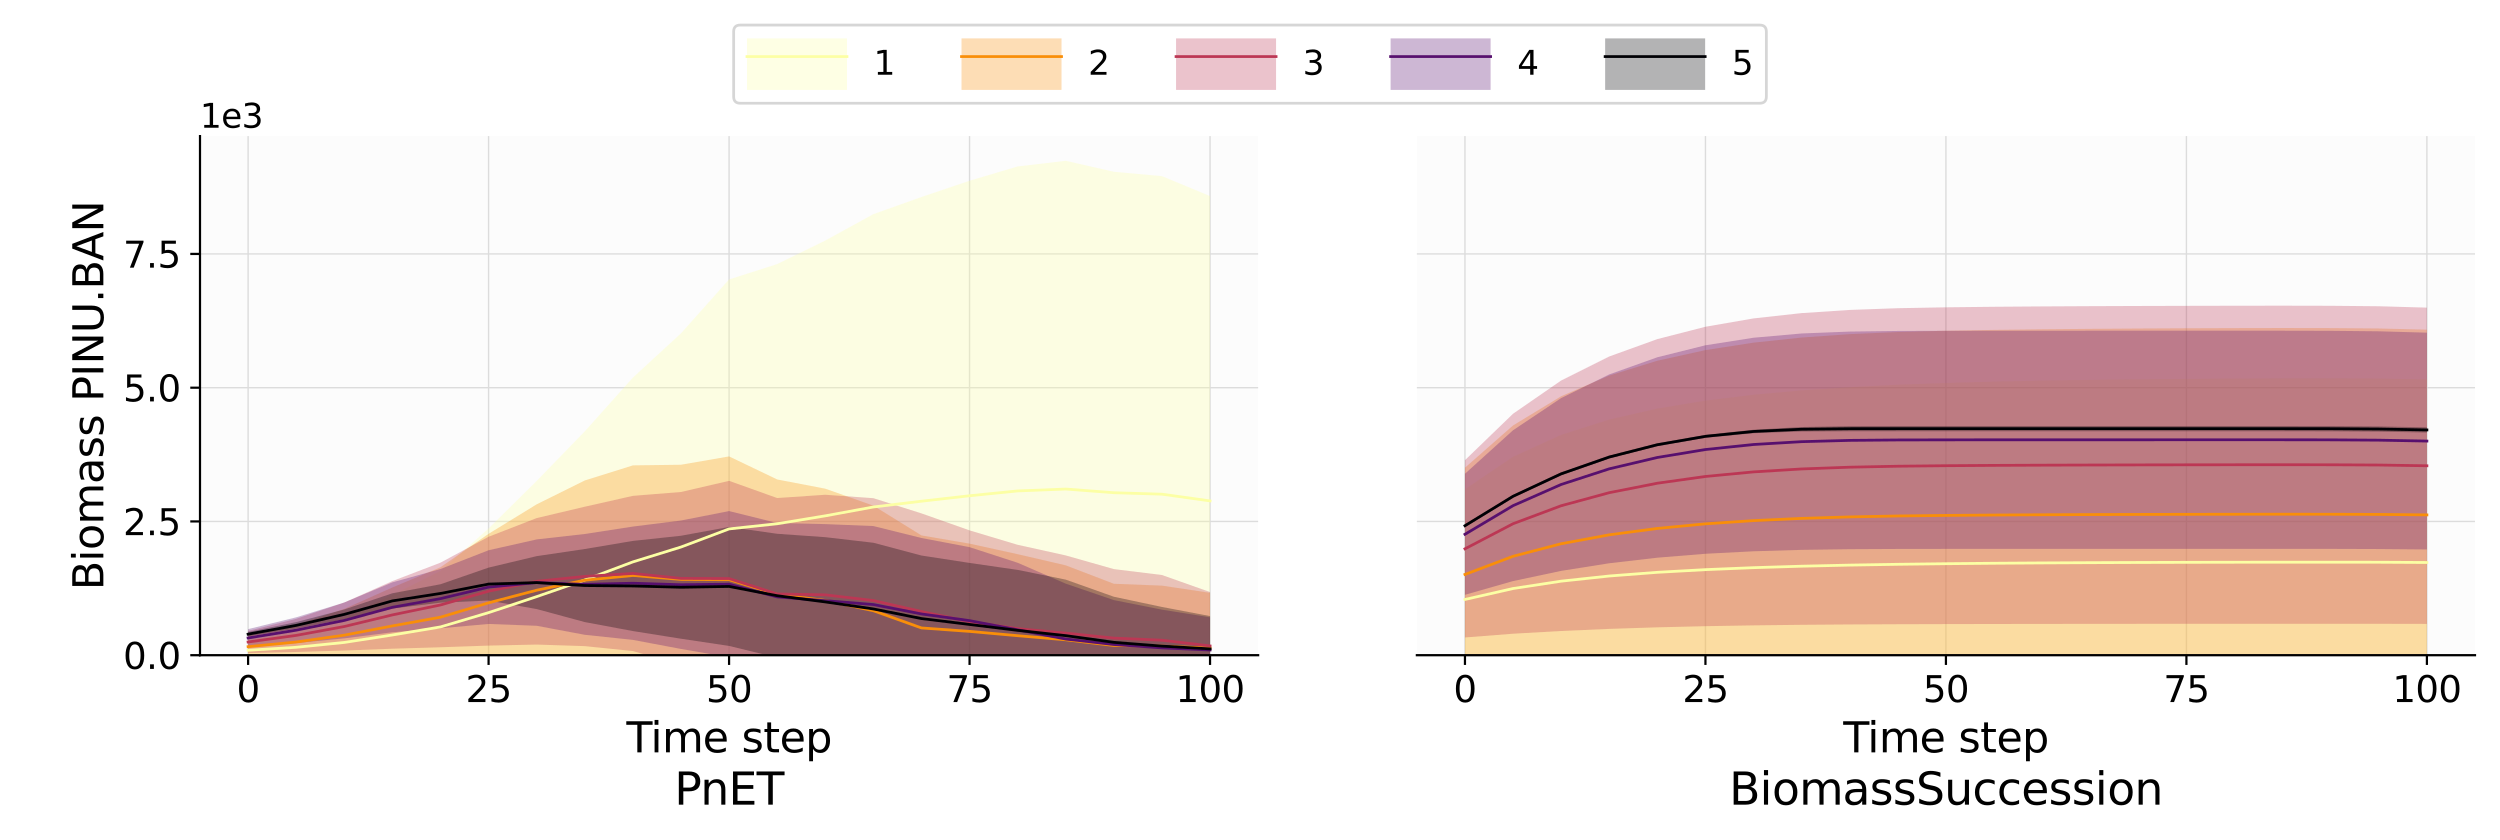 <?xml version="1.0" encoding="utf-8" standalone="no"?>
<!DOCTYPE svg PUBLIC "-//W3C//DTD SVG 1.1//EN"
  "http://www.w3.org/Graphics/SVG/1.1/DTD/svg11.dtd">
<svg xmlns:xlink="http://www.w3.org/1999/xlink" width="900pt" height="302.4pt" viewBox="0 0 900 302.4" xmlns="http://www.w3.org/2000/svg" version="1.1">
 <defs>
  <style type="text/css">*{stroke-linejoin: round; stroke-linecap: butt}</style>
 </defs>
 <g id="figure_1">
  <g id="patch_1">
   <path d="M 0 302.4 
L 900 302.4 
L 900 0 
L 0 0 
z
" style="fill: #ffffff"/>
  </g>
  <g id="axes_1">
   <g id="patch_2">
    <path d="M 72 235.872 
L 452.93 235.872 
L 452.93 48.989 
L 72 48.989 
z
" style="fill: #fcfcfc"/>
   </g>
   <g id="matplotlib.axis_1">
    <g id="xtick_1">
     <g id="line2d_1">
      <path d="M 89.315 235.872 
L 89.315 48.989 
" clip-path="url(#pca83378661)" style="fill: none; stroke: #dcdcdc; stroke-width: 0.5; stroke-linecap: square"/>
     </g>
     <g id="line2d_2">
      <defs>
       <path id="m5487a68e21" d="M 0 0 
L 0 3.5 
" style="stroke: #000000; stroke-width: 0.8"/>
      </defs>
      <g>
       <use xlink:href="#m5487a68e21" x="89.315" y="235.872" style="stroke: #000000; stroke-width: 0.8"/>
      </g>
     </g>
     <g id="text_1">
      <!-- 0 -->
      <g transform="translate(85.179 252.75) scale(0.13 -0.13)">
       <defs>
        <path id="DejaVuSans-30" d="M 2034 4250 
Q 1547 4250 1301 3770 
Q 1056 3291 1056 2328 
Q 1056 1369 1301 889 
Q 1547 409 2034 409 
Q 2525 409 2770 889 
Q 3016 1369 3016 2328 
Q 3016 3291 2770 3770 
Q 2525 4250 2034 4250 
z
M 2034 4750 
Q 2819 4750 3233 4129 
Q 3647 3509 3647 2328 
Q 3647 1150 3233 529 
Q 2819 -91 2034 -91 
Q 1250 -91 836 529 
Q 422 1150 422 2328 
Q 422 3509 836 4129 
Q 1250 4750 2034 4750 
z
" transform="scale(0.016)"/>
       </defs>
       <use xlink:href="#DejaVuSans-30"/>
      </g>
     </g>
    </g>
    <g id="xtick_2">
     <g id="line2d_3">
      <path d="M 175.89 235.872 
L 175.89 48.989 
" clip-path="url(#pca83378661)" style="fill: none; stroke: #dcdcdc; stroke-width: 0.5; stroke-linecap: square"/>
     </g>
     <g id="line2d_4">
      <g>
       <use xlink:href="#m5487a68e21" x="175.89" y="235.872" style="stroke: #000000; stroke-width: 0.8"/>
      </g>
     </g>
     <g id="text_2">
      <!-- 25 -->
      <g transform="translate(167.619 252.75) scale(0.13 -0.13)">
       <defs>
        <path id="DejaVuSans-32" d="M 1228 531 
L 3431 531 
L 3431 0 
L 469 0 
L 469 531 
Q 828 903 1448 1529 
Q 2069 2156 2228 2338 
Q 2531 2678 2651 2914 
Q 2772 3150 2772 3378 
Q 2772 3750 2511 3984 
Q 2250 4219 1831 4219 
Q 1534 4219 1204 4116 
Q 875 4013 500 3803 
L 500 4441 
Q 881 4594 1212 4672 
Q 1544 4750 1819 4750 
Q 2544 4750 2975 4387 
Q 3406 4025 3406 3419 
Q 3406 3131 3298 2873 
Q 3191 2616 2906 2266 
Q 2828 2175 2409 1742 
Q 1991 1309 1228 531 
z
" transform="scale(0.016)"/>
        <path id="DejaVuSans-35" d="M 691 4666 
L 3169 4666 
L 3169 4134 
L 1269 4134 
L 1269 2991 
Q 1406 3038 1543 3061 
Q 1681 3084 1819 3084 
Q 2600 3084 3056 2656 
Q 3513 2228 3513 1497 
Q 3513 744 3044 326 
Q 2575 -91 1722 -91 
Q 1428 -91 1123 -41 
Q 819 9 494 109 
L 494 744 
Q 775 591 1075 516 
Q 1375 441 1709 441 
Q 2250 441 2565 725 
Q 2881 1009 2881 1497 
Q 2881 1984 2565 2268 
Q 2250 2553 1709 2553 
Q 1456 2553 1204 2497 
Q 953 2441 691 2322 
L 691 4666 
z
" transform="scale(0.016)"/>
       </defs>
       <use xlink:href="#DejaVuSans-32"/>
       <use xlink:href="#DejaVuSans-35" x="63.623"/>
      </g>
     </g>
    </g>
    <g id="xtick_3">
     <g id="line2d_5">
      <path d="M 262.465 235.872 
L 262.465 48.989 
" clip-path="url(#pca83378661)" style="fill: none; stroke: #dcdcdc; stroke-width: 0.5; stroke-linecap: square"/>
     </g>
     <g id="line2d_6">
      <g>
       <use xlink:href="#m5487a68e21" x="262.465" y="235.872" style="stroke: #000000; stroke-width: 0.8"/>
      </g>
     </g>
     <g id="text_3">
      <!-- 50 -->
      <g transform="translate(254.194 252.75) scale(0.13 -0.13)">
       <use xlink:href="#DejaVuSans-35"/>
       <use xlink:href="#DejaVuSans-30" x="63.623"/>
      </g>
     </g>
    </g>
    <g id="xtick_4">
     <g id="line2d_7">
      <path d="M 349.04 235.872 
L 349.04 48.989 
" clip-path="url(#pca83378661)" style="fill: none; stroke: #dcdcdc; stroke-width: 0.5; stroke-linecap: square"/>
     </g>
     <g id="line2d_8">
      <g>
       <use xlink:href="#m5487a68e21" x="349.04" y="235.872" style="stroke: #000000; stroke-width: 0.8"/>
      </g>
     </g>
     <g id="text_4">
      <!-- 75 -->
      <g transform="translate(340.769 252.75) scale(0.13 -0.13)">
       <defs>
        <path id="DejaVuSans-37" d="M 525 4666 
L 3525 4666 
L 3525 4397 
L 1831 0 
L 1172 0 
L 2766 4134 
L 525 4134 
L 525 4666 
z
" transform="scale(0.016)"/>
       </defs>
       <use xlink:href="#DejaVuSans-37"/>
       <use xlink:href="#DejaVuSans-35" x="63.623"/>
      </g>
     </g>
    </g>
    <g id="xtick_5">
     <g id="line2d_9">
      <path d="M 435.615 235.872 
L 435.615 48.989 
" clip-path="url(#pca83378661)" style="fill: none; stroke: #dcdcdc; stroke-width: 0.5; stroke-linecap: square"/>
     </g>
     <g id="line2d_10">
      <g>
       <use xlink:href="#m5487a68e21" x="435.615" y="235.872" style="stroke: #000000; stroke-width: 0.8"/>
      </g>
     </g>
     <g id="text_5">
      <!-- 100 -->
      <g transform="translate(423.208 252.75) scale(0.13 -0.13)">
       <defs>
        <path id="DejaVuSans-31" d="M 794 531 
L 1825 531 
L 1825 4091 
L 703 3866 
L 703 4441 
L 1819 4666 
L 2450 4666 
L 2450 531 
L 3481 531 
L 3481 0 
L 794 0 
L 794 531 
z
" transform="scale(0.016)"/>
       </defs>
       <use xlink:href="#DejaVuSans-31"/>
       <use xlink:href="#DejaVuSans-30" x="63.623"/>
       <use xlink:href="#DejaVuSans-30" x="127.246"/>
      </g>
     </g>
    </g>
    <g id="text_6">
     <!-- Time step -->
     <g transform="translate(225.508 270.851) scale(0.15 -0.15)">
      <defs>
       <path id="DejaVuSans-54" d="M -19 4666 
L 3928 4666 
L 3928 4134 
L 2272 4134 
L 2272 0 
L 1638 0 
L 1638 4134 
L -19 4134 
L -19 4666 
z
" transform="scale(0.016)"/>
       <path id="DejaVuSans-69" d="M 603 3500 
L 1178 3500 
L 1178 0 
L 603 0 
L 603 3500 
z
M 603 4863 
L 1178 4863 
L 1178 4134 
L 603 4134 
L 603 4863 
z
" transform="scale(0.016)"/>
       <path id="DejaVuSans-6d" d="M 3328 2828 
Q 3544 3216 3844 3400 
Q 4144 3584 4550 3584 
Q 5097 3584 5394 3201 
Q 5691 2819 5691 2113 
L 5691 0 
L 5113 0 
L 5113 2094 
Q 5113 2597 4934 2840 
Q 4756 3084 4391 3084 
Q 3944 3084 3684 2787 
Q 3425 2491 3425 1978 
L 3425 0 
L 2847 0 
L 2847 2094 
Q 2847 2600 2669 2842 
Q 2491 3084 2119 3084 
Q 1678 3084 1418 2786 
Q 1159 2488 1159 1978 
L 1159 0 
L 581 0 
L 581 3500 
L 1159 3500 
L 1159 2956 
Q 1356 3278 1631 3431 
Q 1906 3584 2284 3584 
Q 2666 3584 2933 3390 
Q 3200 3197 3328 2828 
z
" transform="scale(0.016)"/>
       <path id="DejaVuSans-65" d="M 3597 1894 
L 3597 1613 
L 953 1613 
Q 991 1019 1311 708 
Q 1631 397 2203 397 
Q 2534 397 2845 478 
Q 3156 559 3463 722 
L 3463 178 
Q 3153 47 2828 -22 
Q 2503 -91 2169 -91 
Q 1331 -91 842 396 
Q 353 884 353 1716 
Q 353 2575 817 3079 
Q 1281 3584 2069 3584 
Q 2775 3584 3186 3129 
Q 3597 2675 3597 1894 
z
M 3022 2063 
Q 3016 2534 2758 2815 
Q 2500 3097 2075 3097 
Q 1594 3097 1305 2825 
Q 1016 2553 972 2059 
L 3022 2063 
z
" transform="scale(0.016)"/>
       <path id="DejaVuSans-20" transform="scale(0.016)"/>
       <path id="DejaVuSans-73" d="M 2834 3397 
L 2834 2853 
Q 2591 2978 2328 3040 
Q 2066 3103 1784 3103 
Q 1356 3103 1142 2972 
Q 928 2841 928 2578 
Q 928 2378 1081 2264 
Q 1234 2150 1697 2047 
L 1894 2003 
Q 2506 1872 2764 1633 
Q 3022 1394 3022 966 
Q 3022 478 2636 193 
Q 2250 -91 1575 -91 
Q 1294 -91 989 -36 
Q 684 19 347 128 
L 347 722 
Q 666 556 975 473 
Q 1284 391 1588 391 
Q 1994 391 2212 530 
Q 2431 669 2431 922 
Q 2431 1156 2273 1281 
Q 2116 1406 1581 1522 
L 1381 1569 
Q 847 1681 609 1914 
Q 372 2147 372 2553 
Q 372 3047 722 3315 
Q 1072 3584 1716 3584 
Q 2034 3584 2315 3537 
Q 2597 3491 2834 3397 
z
" transform="scale(0.016)"/>
       <path id="DejaVuSans-74" d="M 1172 4494 
L 1172 3500 
L 2356 3500 
L 2356 3053 
L 1172 3053 
L 1172 1153 
Q 1172 725 1289 603 
Q 1406 481 1766 481 
L 2356 481 
L 2356 0 
L 1766 0 
Q 1100 0 847 248 
Q 594 497 594 1153 
L 594 3053 
L 172 3053 
L 172 3500 
L 594 3500 
L 594 4494 
L 1172 4494 
z
" transform="scale(0.016)"/>
       <path id="DejaVuSans-70" d="M 1159 525 
L 1159 -1331 
L 581 -1331 
L 581 3500 
L 1159 3500 
L 1159 2969 
Q 1341 3281 1617 3432 
Q 1894 3584 2278 3584 
Q 2916 3584 3314 3078 
Q 3713 2572 3713 1747 
Q 3713 922 3314 415 
Q 2916 -91 2278 -91 
Q 1894 -91 1617 61 
Q 1341 213 1159 525 
z
M 3116 1747 
Q 3116 2381 2855 2742 
Q 2594 3103 2138 3103 
Q 1681 3103 1420 2742 
Q 1159 2381 1159 1747 
Q 1159 1113 1420 752 
Q 1681 391 2138 391 
Q 2594 391 2855 752 
Q 3116 1113 3116 1747 
z
" transform="scale(0.016)"/>
      </defs>
      <use xlink:href="#DejaVuSans-54"/>
      <use xlink:href="#DejaVuSans-69" x="57.959"/>
      <use xlink:href="#DejaVuSans-6d" x="85.742"/>
      <use xlink:href="#DejaVuSans-65" x="183.154"/>
      <use xlink:href="#DejaVuSans-20" x="244.678"/>
      <use xlink:href="#DejaVuSans-73" x="276.465"/>
      <use xlink:href="#DejaVuSans-74" x="328.564"/>
      <use xlink:href="#DejaVuSans-65" x="367.773"/>
      <use xlink:href="#DejaVuSans-70" x="429.297"/>
     </g>
    </g>
   </g>
   <g id="matplotlib.axis_2">
    <g id="ytick_1">
     <g id="line2d_11">
      <path d="M 72 235.872 
L 452.93 235.872 
" clip-path="url(#pca83378661)" style="fill: none; stroke: #dcdcdc; stroke-width: 0.5; stroke-linecap: square"/>
     </g>
     <g id="line2d_12">
      <defs>
       <path id="mde0d62b544" d="M 0 0 
L -3.5 0 
" style="stroke: #000000; stroke-width: 0.8"/>
      </defs>
      <g>
       <use xlink:href="#mde0d62b544" x="72" y="235.872" style="stroke: #000000; stroke-width: 0.8"/>
      </g>
     </g>
     <g id="text_7">
      <!-- 0.0 -->
      <g transform="translate(44.326 240.811) scale(0.13 -0.13)">
       <defs>
        <path id="DejaVuSans-2e" d="M 684 794 
L 1344 794 
L 1344 0 
L 684 0 
L 684 794 
z
" transform="scale(0.016)"/>
       </defs>
       <use xlink:href="#DejaVuSans-30"/>
       <use xlink:href="#DejaVuSans-2e" x="63.623"/>
       <use xlink:href="#DejaVuSans-30" x="95.41"/>
      </g>
     </g>
    </g>
    <g id="ytick_2">
     <g id="line2d_13">
      <path d="M 72 187.72 
L 452.93 187.72 
" clip-path="url(#pca83378661)" style="fill: none; stroke: #dcdcdc; stroke-width: 0.5; stroke-linecap: square"/>
     </g>
     <g id="line2d_14">
      <g>
       <use xlink:href="#mde0d62b544" x="72" y="187.72" style="stroke: #000000; stroke-width: 0.8"/>
      </g>
     </g>
     <g id="text_8">
      <!-- 2.5 -->
      <g transform="translate(44.326 192.659) scale(0.13 -0.13)">
       <use xlink:href="#DejaVuSans-32"/>
       <use xlink:href="#DejaVuSans-2e" x="63.623"/>
       <use xlink:href="#DejaVuSans-35" x="95.41"/>
      </g>
     </g>
    </g>
    <g id="ytick_3">
     <g id="line2d_15">
      <path d="M 72 139.568 
L 452.93 139.568 
" clip-path="url(#pca83378661)" style="fill: none; stroke: #dcdcdc; stroke-width: 0.5; stroke-linecap: square"/>
     </g>
     <g id="line2d_16">
      <g>
       <use xlink:href="#mde0d62b544" x="72" y="139.568" style="stroke: #000000; stroke-width: 0.8"/>
      </g>
     </g>
     <g id="text_9">
      <!-- 5.0 -->
      <g transform="translate(44.326 144.507) scale(0.13 -0.13)">
       <use xlink:href="#DejaVuSans-35"/>
       <use xlink:href="#DejaVuSans-2e" x="63.623"/>
       <use xlink:href="#DejaVuSans-30" x="95.41"/>
      </g>
     </g>
    </g>
    <g id="ytick_4">
     <g id="line2d_17">
      <path d="M 72 91.416 
L 452.93 91.416 
" clip-path="url(#pca83378661)" style="fill: none; stroke: #dcdcdc; stroke-width: 0.5; stroke-linecap: square"/>
     </g>
     <g id="line2d_18">
      <g>
       <use xlink:href="#mde0d62b544" x="72" y="91.416" style="stroke: #000000; stroke-width: 0.8"/>
      </g>
     </g>
     <g id="text_10">
      <!-- 7.5 -->
      <g transform="translate(44.326 96.355) scale(0.13 -0.13)">
       <use xlink:href="#DejaVuSans-37"/>
       <use xlink:href="#DejaVuSans-2e" x="63.623"/>
       <use xlink:href="#DejaVuSans-35" x="95.41"/>
      </g>
     </g>
    </g>
    <g id="text_11">
     <!-- Biomass PINU.BAN -->
     <g transform="translate(37.206 212.453) rotate(-90) scale(0.15 -0.15)">
      <defs>
       <path id="DejaVuSans-42" d="M 1259 2228 
L 1259 519 
L 2272 519 
Q 2781 519 3026 730 
Q 3272 941 3272 1375 
Q 3272 1813 3026 2020 
Q 2781 2228 2272 2228 
L 1259 2228 
z
M 1259 4147 
L 1259 2741 
L 2194 2741 
Q 2656 2741 2882 2914 
Q 3109 3088 3109 3444 
Q 3109 3797 2882 3972 
Q 2656 4147 2194 4147 
L 1259 4147 
z
M 628 4666 
L 2241 4666 
Q 2963 4666 3353 4366 
Q 3744 4066 3744 3513 
Q 3744 3084 3544 2831 
Q 3344 2578 2956 2516 
Q 3422 2416 3680 2098 
Q 3938 1781 3938 1306 
Q 3938 681 3513 340 
Q 3088 0 2303 0 
L 628 0 
L 628 4666 
z
" transform="scale(0.016)"/>
       <path id="DejaVuSans-6f" d="M 1959 3097 
Q 1497 3097 1228 2736 
Q 959 2375 959 1747 
Q 959 1119 1226 758 
Q 1494 397 1959 397 
Q 2419 397 2687 759 
Q 2956 1122 2956 1747 
Q 2956 2369 2687 2733 
Q 2419 3097 1959 3097 
z
M 1959 3584 
Q 2709 3584 3137 3096 
Q 3566 2609 3566 1747 
Q 3566 888 3137 398 
Q 2709 -91 1959 -91 
Q 1206 -91 779 398 
Q 353 888 353 1747 
Q 353 2609 779 3096 
Q 1206 3584 1959 3584 
z
" transform="scale(0.016)"/>
       <path id="DejaVuSans-61" d="M 2194 1759 
Q 1497 1759 1228 1600 
Q 959 1441 959 1056 
Q 959 750 1161 570 
Q 1363 391 1709 391 
Q 2188 391 2477 730 
Q 2766 1069 2766 1631 
L 2766 1759 
L 2194 1759 
z
M 3341 1997 
L 3341 0 
L 2766 0 
L 2766 531 
Q 2569 213 2275 61 
Q 1981 -91 1556 -91 
Q 1019 -91 701 211 
Q 384 513 384 1019 
Q 384 1609 779 1909 
Q 1175 2209 1959 2209 
L 2766 2209 
L 2766 2266 
Q 2766 2663 2505 2880 
Q 2244 3097 1772 3097 
Q 1472 3097 1187 3025 
Q 903 2953 641 2809 
L 641 3341 
Q 956 3463 1253 3523 
Q 1550 3584 1831 3584 
Q 2591 3584 2966 3190 
Q 3341 2797 3341 1997 
z
" transform="scale(0.016)"/>
       <path id="DejaVuSans-50" d="M 1259 4147 
L 1259 2394 
L 2053 2394 
Q 2494 2394 2734 2622 
Q 2975 2850 2975 3272 
Q 2975 3691 2734 3919 
Q 2494 4147 2053 4147 
L 1259 4147 
z
M 628 4666 
L 2053 4666 
Q 2838 4666 3239 4311 
Q 3641 3956 3641 3272 
Q 3641 2581 3239 2228 
Q 2838 1875 2053 1875 
L 1259 1875 
L 1259 0 
L 628 0 
L 628 4666 
z
" transform="scale(0.016)"/>
       <path id="DejaVuSans-49" d="M 628 4666 
L 1259 4666 
L 1259 0 
L 628 0 
L 628 4666 
z
" transform="scale(0.016)"/>
       <path id="DejaVuSans-4e" d="M 628 4666 
L 1478 4666 
L 3547 763 
L 3547 4666 
L 4159 4666 
L 4159 0 
L 3309 0 
L 1241 3903 
L 1241 0 
L 628 0 
L 628 4666 
z
" transform="scale(0.016)"/>
       <path id="DejaVuSans-55" d="M 556 4666 
L 1191 4666 
L 1191 1831 
Q 1191 1081 1462 751 
Q 1734 422 2344 422 
Q 2950 422 3222 751 
Q 3494 1081 3494 1831 
L 3494 4666 
L 4128 4666 
L 4128 1753 
Q 4128 841 3676 375 
Q 3225 -91 2344 -91 
Q 1459 -91 1007 375 
Q 556 841 556 1753 
L 556 4666 
z
" transform="scale(0.016)"/>
       <path id="DejaVuSans-41" d="M 2188 4044 
L 1331 1722 
L 3047 1722 
L 2188 4044 
z
M 1831 4666 
L 2547 4666 
L 4325 0 
L 3669 0 
L 3244 1197 
L 1141 1197 
L 716 0 
L 50 0 
L 1831 4666 
z
" transform="scale(0.016)"/>
      </defs>
      <use xlink:href="#DejaVuSans-42"/>
      <use xlink:href="#DejaVuSans-69" x="68.604"/>
      <use xlink:href="#DejaVuSans-6f" x="96.387"/>
      <use xlink:href="#DejaVuSans-6d" x="157.568"/>
      <use xlink:href="#DejaVuSans-61" x="254.98"/>
      <use xlink:href="#DejaVuSans-73" x="316.26"/>
      <use xlink:href="#DejaVuSans-73" x="368.359"/>
      <use xlink:href="#DejaVuSans-20" x="420.459"/>
      <use xlink:href="#DejaVuSans-50" x="452.246"/>
      <use xlink:href="#DejaVuSans-49" x="512.549"/>
      <use xlink:href="#DejaVuSans-4e" x="542.041"/>
      <use xlink:href="#DejaVuSans-55" x="616.846"/>
      <use xlink:href="#DejaVuSans-2e" x="690.039"/>
      <use xlink:href="#DejaVuSans-42" x="721.826"/>
      <use xlink:href="#DejaVuSans-41" x="790.43"/>
      <use xlink:href="#DejaVuSans-4e" x="858.838"/>
     </g>
    </g>
    <g id="text_12">
     <!-- 1e3 -->
     <g transform="translate(72 45.989) scale(0.12 -0.12)">
      <defs>
       <path id="DejaVuSans-33" d="M 2597 2516 
Q 3050 2419 3304 2112 
Q 3559 1806 3559 1356 
Q 3559 666 3084 287 
Q 2609 -91 1734 -91 
Q 1441 -91 1130 -33 
Q 819 25 488 141 
L 488 750 
Q 750 597 1062 519 
Q 1375 441 1716 441 
Q 2309 441 2620 675 
Q 2931 909 2931 1356 
Q 2931 1769 2642 2001 
Q 2353 2234 1838 2234 
L 1294 2234 
L 1294 2753 
L 1863 2753 
Q 2328 2753 2575 2939 
Q 2822 3125 2822 3475 
Q 2822 3834 2567 4026 
Q 2313 4219 1838 4219 
Q 1578 4219 1281 4162 
Q 984 4106 628 3988 
L 628 4550 
Q 988 4650 1302 4700 
Q 1616 4750 1894 4750 
Q 2613 4750 3031 4423 
Q 3450 4097 3450 3541 
Q 3450 3153 3228 2886 
Q 3006 2619 2597 2516 
z
" transform="scale(0.016)"/>
      </defs>
      <use xlink:href="#DejaVuSans-31"/>
      <use xlink:href="#DejaVuSans-65" x="63.623"/>
      <use xlink:href="#DejaVuSans-33" x="125.146"/>
     </g>
    </g>
   </g>
   <g id="PolyCollection_1">
    <defs>
     <path id="m6971d5915b" d="M 89.315 -64.795 
L 89.315 -71.814 
L 106.63 -75.004 
L 123.945 -80.197 
L 141.26 -88.196 
L 158.575 -96.822 
L 175.89 -112.144 
L 193.205 -129.275 
L 210.52 -147.112 
L 227.835 -166.465 
L 245.15 -182.395 
L 262.465 -201.804 
L 279.78 -207.33 
L 297.095 -215.809 
L 314.41 -225.305 
L 331.725 -231.485 
L 349.04 -237.331 
L 366.355 -242.484 
L 383.67 -244.512 
L 400.985 -240.562 
L 418.3 -238.995 
L 435.615 -231.8 
L 435.615 -12.348 
L 435.615 -12.348 
L 418.3 -9.989 
L 400.985 -9.475 
L 383.67 -8.181 
L 366.355 -8.844 
L 349.04 -10.532 
L 331.725 -12.447 
L 314.41 -14.474 
L 297.095 -17.586 
L 279.78 -20.367 
L 262.465 -22.179 
L 245.15 -28.541 
L 227.835 -33.763 
L 210.52 -40.107 
L 193.205 -45.955 
L 175.89 -51.571 
L 158.575 -56.595 
L 141.26 -59.423 
L 123.945 -62.046 
L 106.63 -63.749 
L 89.315 -64.795 
z
"/>
    </defs>
    <g clip-path="url(#pca83378661)">
     <use xlink:href="#m6971d5915b" x="0" y="302.4" style="fill: #fcffa4; fill-opacity: 0.3"/>
    </g>
   </g>
   <g id="PolyCollection_2">
    <defs>
     <path id="mb0167b407c" d="M 89.315 -65.572 
L 89.315 -73.619 
L 106.63 -77.495 
L 123.945 -83.201 
L 141.26 -90.908 
L 158.575 -98.199 
L 175.89 -110.223 
L 193.205 -120.843 
L 210.52 -129.429 
L 227.835 -134.859 
L 245.15 -135.096 
L 262.465 -138.092 
L 279.78 -129.794 
L 297.095 -126.474 
L 314.41 -120.364 
L 331.725 -109.643 
L 349.04 -106.687 
L 366.355 -102.888 
L 383.67 -98.869 
L 400.985 -92.24 
L 418.3 -91.569 
L 435.615 -88.975 
L 435.615 -49.288 
L 435.615 -49.288 
L 418.3 -47.973 
L 400.985 -47.814 
L 383.67 -45.266 
L 366.355 -44.211 
L 349.04 -43.514 
L 331.725 -43.035 
L 314.41 -44.725 
L 297.095 -45.998 
L 279.78 -47.006 
L 262.465 -49.32 
L 245.15 -52.507 
L 227.835 -55.606 
L 210.52 -57.635 
L 193.205 -59.002 
L 175.89 -60.544 
L 158.575 -62.223 
L 141.26 -63.228 
L 123.945 -64.275 
L 106.63 -65.047 
L 89.315 -65.572 
z
"/>
    </defs>
    <g clip-path="url(#pca83378661)">
     <use xlink:href="#mb0167b407c" x="0" y="302.4" style="fill: #f98e09; fill-opacity: 0.3"/>
    </g>
   </g>
   <g id="PolyCollection_3">
    <defs>
     <path id="md87c43015f" d="M 89.315 -67.308 
L 89.315 -75.259 
L 106.63 -79.626 
L 123.945 -85.502 
L 141.26 -93.213 
L 158.575 -99.845 
L 175.89 -109.17 
L 193.205 -115.891 
L 210.52 -119.988 
L 227.835 -123.894 
L 245.15 -125.288 
L 262.465 -129.298 
L 279.78 -123.109 
L 297.095 -124.288 
L 314.41 -123.054 
L 331.725 -117.581 
L 349.04 -111.463 
L 366.355 -106.272 
L 383.67 -102.443 
L 400.985 -97.524 
L 418.3 -95.394 
L 435.615 -89.256 
L 435.615 -50.479 
L 435.615 -50.479 
L 418.3 -48.447 
L 400.985 -47.836 
L 383.67 -46.514 
L 366.355 -45.904 
L 349.04 -45.672 
L 331.725 -46.933 
L 314.41 -49.339 
L 297.095 -52.219 
L 279.78 -54.038 
L 262.465 -58.929 
L 245.15 -63.065 
L 227.835 -68.018 
L 210.52 -69.793 
L 193.205 -70.354 
L 175.89 -69.985 
L 158.575 -69.383 
L 141.26 -68.862 
L 123.945 -68.207 
L 106.63 -67.693 
L 89.315 -67.308 
z
"/>
    </defs>
    <g clip-path="url(#pca83378661)">
     <use xlink:href="#md87c43015f" x="0" y="302.4" style="fill: #bc3754; fill-opacity: 0.3"/>
    </g>
   </g>
   <g id="PolyCollection_4">
    <defs>
     <path id="mcaa65bb9d1" d="M 89.315 -69.552 
L 89.315 -75.914 
L 106.63 -80.168 
L 123.945 -85.504 
L 141.26 -92.761 
L 158.575 -97.566 
L 175.89 -104.313 
L 193.205 -108.213 
L 210.52 -110.166 
L 227.835 -112.837 
L 245.15 -115.017 
L 262.465 -118.413 
L 279.78 -114.12 
L 297.095 -113.722 
L 314.41 -113.022 
L 331.725 -108.722 
L 349.04 -105.424 
L 366.355 -99.8 
L 383.67 -92.287 
L 400.985 -86.36 
L 418.3 -82.922 
L 435.615 -80.165 
L 435.615 -56.629 
L 435.615 -56.629 
L 418.3 -55.394 
L 400.985 -54.393 
L 383.67 -52.398 
L 366.355 -51.524 
L 349.04 -52.513 
L 331.725 -54.025 
L 314.41 -56.509 
L 297.095 -58.593 
L 279.78 -60.909 
L 262.465 -65.774 
L 245.15 -68.777 
L 227.835 -72.041 
L 210.52 -73.872 
L 193.205 -77.117 
L 175.89 -77.776 
L 158.575 -76.219 
L 141.26 -74.787 
L 123.945 -72.595 
L 106.63 -70.908 
L 89.315 -69.552 
z
"/>
    </defs>
    <g clip-path="url(#pca83378661)">
     <use xlink:href="#mcaa65bb9d1" x="0" y="302.4" style="fill: #57106e; fill-opacity: 0.3"/>
    </g>
   </g>
   <g id="PolyCollection_5">
    <defs>
     <path id="m02a71a8b42" d="M 89.315 -73.292 
L 89.315 -74.901 
L 106.63 -78.45 
L 123.945 -82.993 
L 141.26 -88.827 
L 158.575 -92.071 
L 175.89 -98.063 
L 193.205 -102.19 
L 210.52 -104.757 
L 227.835 -107.672 
L 245.15 -109.529 
L 262.465 -112.71 
L 279.78 -110.236 
L 297.095 -109.017 
L 314.41 -107.006 
L 331.725 -102.41 
L 349.04 -99.743 
L 366.355 -97.237 
L 383.67 -93.733 
L 400.985 -87.574 
L 418.3 -83.895 
L 435.615 -80.607 
L 435.615 -56.997 
L 435.615 -56.997 
L 418.3 -55.703 
L 400.985 -54.727 
L 383.67 -53.407 
L 366.355 -53.695 
L 349.04 -55.444 
L 331.725 -57.019 
L 314.41 -59.344 
L 297.095 -62.404 
L 279.78 -65.648 
L 262.465 -69.865 
L 245.15 -72.458 
L 227.835 -75.218 
L 210.52 -78.451 
L 193.205 -83.135 
L 175.89 -86.208 
L 158.575 -85.446 
L 141.26 -83.323 
L 123.945 -79.463 
L 106.63 -76.078 
L 89.315 -73.292 
z
"/>
    </defs>
    <g clip-path="url(#pca83378661)">
     <use xlink:href="#m02a71a8b42" x="0" y="302.4" style="fill: #000004; fill-opacity: 0.3"/>
    </g>
   </g>
   <g id="line2d_19">
    <path d="M 89.315 234.095 
L 106.63 233.024 
L 123.945 231.278 
L 141.26 228.591 
L 158.575 225.692 
L 175.89 220.543 
L 193.205 214.785 
L 210.52 208.791 
L 227.835 202.286 
L 245.15 196.932 
L 262.465 190.408 
L 279.78 188.552 
L 297.095 185.702 
L 314.41 182.511 
L 331.725 180.434 
L 349.04 178.469 
L 366.355 176.736 
L 383.67 176.054 
L 400.985 177.382 
L 418.3 177.908 
L 435.615 180.326 
" clip-path="url(#pca83378661)" style="fill: none; stroke: #fcffa4; stroke-linecap: square"/>
   </g>
   <g id="line2d_20">
    <path d="M 89.315 232.805 
L 106.63 231.129 
L 123.945 228.662 
L 141.26 225.332 
L 158.575 222.189 
L 175.89 217.017 
L 193.205 212.477 
L 210.52 208.868 
L 227.835 207.168 
L 245.15 208.599 
L 262.465 208.694 
L 279.78 214 
L 297.095 216.164 
L 314.41 219.856 
L 331.725 226.061 
L 349.04 227.299 
L 366.355 228.851 
L 383.67 230.332 
L 400.985 232.373 
L 418.3 232.629 
L 435.615 233.268 
" clip-path="url(#pca83378661)" style="fill: none; stroke: #f98e09; stroke-linecap: square"/>
   </g>
   <g id="line2d_21">
    <path d="M 89.315 231.117 
L 106.63 228.74 
L 123.945 225.545 
L 141.26 221.363 
L 158.575 217.786 
L 175.89 212.823 
L 193.205 209.277 
L 210.52 207.51 
L 227.835 206.444 
L 245.15 208.224 
L 262.465 208.287 
L 279.78 213.827 
L 297.095 214.146 
L 314.41 216.203 
L 331.725 220.143 
L 349.04 223.833 
L 366.355 226.312 
L 383.67 227.921 
L 400.985 229.72 
L 418.3 230.479 
L 435.615 232.532 
" clip-path="url(#pca83378661)" style="fill: none; stroke: #bc3754; stroke-linecap: square"/>
   </g>
   <g id="line2d_22">
    <path d="M 89.315 229.667 
L 106.63 226.862 
L 123.945 223.35 
L 141.26 218.626 
L 158.575 215.508 
L 175.89 211.355 
L 193.205 209.735 
L 210.52 210.381 
L 227.835 209.961 
L 245.15 210.503 
L 262.465 210.306 
L 279.78 214.886 
L 297.095 216.242 
L 314.41 217.635 
L 331.725 221.026 
L 349.04 223.431 
L 366.355 226.738 
L 383.67 230.057 
L 400.985 232.024 
L 418.3 233.242 
L 435.615 234.003 
" clip-path="url(#pca83378661)" style="fill: none; stroke: #57106e; stroke-linecap: square"/>
   </g>
   <g id="line2d_23">
    <path d="M 89.315 228.303 
L 106.63 225.136 
L 123.945 221.172 
L 141.26 216.325 
L 158.575 213.641 
L 175.89 210.265 
L 193.205 209.738 
L 210.52 210.796 
L 227.835 210.955 
L 245.15 211.407 
L 262.465 211.113 
L 279.78 214.458 
L 297.095 216.689 
L 314.41 219.225 
L 331.725 222.685 
L 349.04 224.806 
L 366.355 226.934 
L 383.67 228.83 
L 400.985 231.249 
L 418.3 232.601 
L 435.615 233.598 
" clip-path="url(#pca83378661)" style="fill: none; stroke: #000004; stroke-linecap: square"/>
   </g>
   <g id="patch_3">
    <path d="M 72 235.872 
L 72 48.989 
" style="fill: none; stroke: #000000; stroke-width: 0.8; stroke-linejoin: miter; stroke-linecap: square"/>
   </g>
   <g id="patch_4">
    <path d="M 72 235.872 
L 452.93 235.872 
" style="fill: none; stroke: #000000; stroke-width: 0.8; stroke-linejoin: miter; stroke-linecap: square"/>
   </g>
   <g id="text_13">
    <!-- PnET -->
    <g transform="translate(242.77 289.675) scale(0.16 -0.16)">
     <defs>
      <path id="DejaVuSans-6e" d="M 3513 2113 
L 3513 0 
L 2938 0 
L 2938 2094 
Q 2938 2591 2744 2837 
Q 2550 3084 2163 3084 
Q 1697 3084 1428 2787 
Q 1159 2491 1159 1978 
L 1159 0 
L 581 0 
L 581 3500 
L 1159 3500 
L 1159 2956 
Q 1366 3272 1645 3428 
Q 1925 3584 2291 3584 
Q 2894 3584 3203 3211 
Q 3513 2838 3513 2113 
z
" transform="scale(0.016)"/>
      <path id="DejaVuSans-45" d="M 628 4666 
L 3578 4666 
L 3578 4134 
L 1259 4134 
L 1259 2753 
L 3481 2753 
L 3481 2222 
L 1259 2222 
L 1259 531 
L 3634 531 
L 3634 0 
L 628 0 
L 628 4666 
z
" transform="scale(0.016)"/>
     </defs>
     <use xlink:href="#DejaVuSans-50"/>
     <use xlink:href="#DejaVuSans-6e" x="58.553"/>
     <use xlink:href="#DejaVuSans-45" x="121.932"/>
     <use xlink:href="#DejaVuSans-54" x="185.115"/>
    </g>
   </g>
   <g id="legend_1">
    <g id="patch_5">
     <path d="M 266.512 37.164 
L 633.487 37.164 
Q 635.888 37.164 635.888 34.764 
L 635.888 11.424 
Q 635.888 9.024 633.487 9.024 
L 266.512 9.024 
Q 264.113 9.024 264.113 11.424 
L 264.113 34.764 
Q 264.113 37.164 266.512 37.164 
z
" style="fill: #ffffff; opacity: 0.8; stroke: #cccccc; stroke-linejoin: miter"/>
    </g>
    <g id="patch_6">
     <path d="M 268.913 32.364 
L 304.913 32.364 
L 304.913 13.824 
L 268.913 13.824 
z
" style="fill: #fcffa4; fill-opacity: 0.3"/>
    </g>
    <g id="line2d_24">
     <path d="M 268.913 20.364 
L 286.913 20.364 
L 304.913 20.364 
" style="fill: none; stroke: #fcffa4; stroke-linecap: square"/>
    </g>
    <g id="text_14">
     <!-- 1 -->
     <g transform="translate(314.512 26.904) scale(0.12 -0.12)">
      <use xlink:href="#DejaVuSans-31"/>
     </g>
    </g>
    <g id="patch_7">
     <path d="M 346.147 32.364 
L 382.147 32.364 
L 382.147 13.824 
L 346.147 13.824 
z
" style="fill: #f98e09; fill-opacity: 0.3"/>
    </g>
    <g id="line2d_25">
     <path d="M 346.147 20.364 
L 364.147 20.364 
L 382.147 20.364 
" style="fill: none; stroke: #f98e09; stroke-linecap: square"/>
    </g>
    <g id="text_15">
     <!-- 2 -->
     <g transform="translate(391.748 26.904) scale(0.12 -0.12)">
      <use xlink:href="#DejaVuSans-32"/>
     </g>
    </g>
    <g id="patch_8">
     <path d="M 423.382 32.364 
L 459.382 32.364 
L 459.382 13.824 
L 423.382 13.824 
z
" style="fill: #bc3754; fill-opacity: 0.3"/>
    </g>
    <g id="line2d_26">
     <path d="M 423.382 20.364 
L 441.382 20.364 
L 459.382 20.364 
" style="fill: none; stroke: #bc3754; stroke-linecap: square"/>
    </g>
    <g id="text_16">
     <!-- 3 -->
     <g transform="translate(468.983 26.904) scale(0.12 -0.12)">
      <use xlink:href="#DejaVuSans-33"/>
     </g>
    </g>
    <g id="patch_9">
     <path d="M 500.618 32.364 
L 536.617 32.364 
L 536.617 13.824 
L 500.618 13.824 
z
" style="fill: #57106e; fill-opacity: 0.3"/>
    </g>
    <g id="line2d_27">
     <path d="M 500.618 20.364 
L 518.617 20.364 
L 536.617 20.364 
" style="fill: none; stroke: #57106e; stroke-linecap: square"/>
    </g>
    <g id="text_17">
     <!-- 4 -->
     <g transform="translate(546.217 26.904) scale(0.12 -0.12)">
      <defs>
       <path id="DejaVuSans-34" d="M 2419 4116 
L 825 1625 
L 2419 1625 
L 2419 4116 
z
M 2253 4666 
L 3047 4666 
L 3047 1625 
L 3713 1625 
L 3713 1100 
L 3047 1100 
L 3047 0 
L 2419 0 
L 2419 1100 
L 313 1100 
L 313 1709 
L 2253 4666 
z
" transform="scale(0.016)"/>
      </defs>
      <use xlink:href="#DejaVuSans-34"/>
     </g>
    </g>
    <g id="patch_10">
     <path d="M 577.852 32.364 
L 613.852 32.364 
L 613.852 13.824 
L 577.852 13.824 
z
" style="fill: #000004; fill-opacity: 0.3"/>
    </g>
    <g id="line2d_28">
     <path d="M 577.852 20.364 
L 595.852 20.364 
L 613.852 20.364 
" style="fill: none; stroke: #000004; stroke-linecap: square"/>
    </g>
    <g id="text_18">
     <!-- 5 -->
     <g transform="translate(623.452 26.904) scale(0.12 -0.12)">
      <use xlink:href="#DejaVuSans-35"/>
     </g>
    </g>
   </g>
  </g>
  <g id="axes_2">
   <g id="patch_11">
    <path d="M 510.07 235.872 
L 891 235.872 
L 891 48.989 
L 510.07 48.989 
z
" style="fill: #fcfcfc"/>
   </g>
   <g id="matplotlib.axis_3">
    <g id="xtick_6">
     <g id="line2d_29">
      <path d="M 527.385 235.872 
L 527.385 48.989 
" clip-path="url(#pd18aa9ee5c)" style="fill: none; stroke: #dcdcdc; stroke-width: 0.5; stroke-linecap: square"/>
     </g>
     <g id="line2d_30">
      <g>
       <use xlink:href="#m5487a68e21" x="527.385" y="235.872" style="stroke: #000000; stroke-width: 0.8"/>
      </g>
     </g>
     <g id="text_19">
      <!-- 0 -->
      <g transform="translate(523.249 252.75) scale(0.13 -0.13)">
       <use xlink:href="#DejaVuSans-30"/>
      </g>
     </g>
    </g>
    <g id="xtick_7">
     <g id="line2d_31">
      <path d="M 613.96 235.872 
L 613.96 48.989 
" clip-path="url(#pd18aa9ee5c)" style="fill: none; stroke: #dcdcdc; stroke-width: 0.5; stroke-linecap: square"/>
     </g>
     <g id="line2d_32">
      <g>
       <use xlink:href="#m5487a68e21" x="613.96" y="235.872" style="stroke: #000000; stroke-width: 0.8"/>
      </g>
     </g>
     <g id="text_20">
      <!-- 25 -->
      <g transform="translate(605.689 252.75) scale(0.13 -0.13)">
       <use xlink:href="#DejaVuSans-32"/>
       <use xlink:href="#DejaVuSans-35" x="63.623"/>
      </g>
     </g>
    </g>
    <g id="xtick_8">
     <g id="line2d_33">
      <path d="M 700.535 235.872 
L 700.535 48.989 
" clip-path="url(#pd18aa9ee5c)" style="fill: none; stroke: #dcdcdc; stroke-width: 0.5; stroke-linecap: square"/>
     </g>
     <g id="line2d_34">
      <g>
       <use xlink:href="#m5487a68e21" x="700.535" y="235.872" style="stroke: #000000; stroke-width: 0.8"/>
      </g>
     </g>
     <g id="text_21">
      <!-- 50 -->
      <g transform="translate(692.264 252.75) scale(0.13 -0.13)">
       <use xlink:href="#DejaVuSans-35"/>
       <use xlink:href="#DejaVuSans-30" x="63.623"/>
      </g>
     </g>
    </g>
    <g id="xtick_9">
     <g id="line2d_35">
      <path d="M 787.11 235.872 
L 787.11 48.989 
" clip-path="url(#pd18aa9ee5c)" style="fill: none; stroke: #dcdcdc; stroke-width: 0.5; stroke-linecap: square"/>
     </g>
     <g id="line2d_36">
      <g>
       <use xlink:href="#m5487a68e21" x="787.11" y="235.872" style="stroke: #000000; stroke-width: 0.8"/>
      </g>
     </g>
     <g id="text_22">
      <!-- 75 -->
      <g transform="translate(778.839 252.75) scale(0.13 -0.13)">
       <use xlink:href="#DejaVuSans-37"/>
       <use xlink:href="#DejaVuSans-35" x="63.623"/>
      </g>
     </g>
    </g>
    <g id="xtick_10">
     <g id="line2d_37">
      <path d="M 873.685 235.872 
L 873.685 48.989 
" clip-path="url(#pd18aa9ee5c)" style="fill: none; stroke: #dcdcdc; stroke-width: 0.5; stroke-linecap: square"/>
     </g>
     <g id="line2d_38">
      <g>
       <use xlink:href="#m5487a68e21" x="873.685" y="235.872" style="stroke: #000000; stroke-width: 0.8"/>
      </g>
     </g>
     <g id="text_23">
      <!-- 100 -->
      <g transform="translate(861.278 252.75) scale(0.13 -0.13)">
       <use xlink:href="#DejaVuSans-31"/>
       <use xlink:href="#DejaVuSans-30" x="63.623"/>
       <use xlink:href="#DejaVuSans-30" x="127.246"/>
      </g>
     </g>
    </g>
    <g id="text_24">
     <!-- Time step -->
     <g transform="translate(663.577 270.851) scale(0.15 -0.15)">
      <use xlink:href="#DejaVuSans-54"/>
      <use xlink:href="#DejaVuSans-69" x="57.959"/>
      <use xlink:href="#DejaVuSans-6d" x="85.742"/>
      <use xlink:href="#DejaVuSans-65" x="183.154"/>
      <use xlink:href="#DejaVuSans-20" x="244.678"/>
      <use xlink:href="#DejaVuSans-73" x="276.465"/>
      <use xlink:href="#DejaVuSans-74" x="328.564"/>
      <use xlink:href="#DejaVuSans-65" x="367.773"/>
      <use xlink:href="#DejaVuSans-70" x="429.297"/>
     </g>
    </g>
   </g>
   <g id="matplotlib.axis_4">
    <g id="ytick_5">
     <g id="line2d_39">
      <path d="M 510.07 235.872 
L 891 235.872 
" clip-path="url(#pd18aa9ee5c)" style="fill: none; stroke: #dcdcdc; stroke-width: 0.5; stroke-linecap: square"/>
     </g>
    </g>
    <g id="ytick_6">
     <g id="line2d_40">
      <path d="M 510.07 187.72 
L 891 187.72 
" clip-path="url(#pd18aa9ee5c)" style="fill: none; stroke: #dcdcdc; stroke-width: 0.5; stroke-linecap: square"/>
     </g>
    </g>
    <g id="ytick_7">
     <g id="line2d_41">
      <path d="M 510.07 139.568 
L 891 139.568 
" clip-path="url(#pd18aa9ee5c)" style="fill: none; stroke: #dcdcdc; stroke-width: 0.5; stroke-linecap: square"/>
     </g>
    </g>
    <g id="ytick_8">
     <g id="line2d_42">
      <path d="M 510.07 91.416 
L 891 91.416 
" clip-path="url(#pd18aa9ee5c)" style="fill: none; stroke: #dcdcdc; stroke-width: 0.5; stroke-linecap: square"/>
     </g>
    </g>
   </g>
   <g id="PolyCollection_6">
    <defs>
     <path id="m41681d7105" d="M 527.385 -46.956 
L 527.385 -126.233 
L 544.7 -137.947 
L 562.015 -145.826 
L 579.33 -151.356 
L 596.645 -155.307 
L 613.96 -158.172 
L 631.275 -160.288 
L 648.59 -161.854 
L 665.905 -163.023 
L 683.22 -163.888 
L 700.535 -164.531 
L 717.85 -165.011 
L 735.165 -165.373 
L 752.48 -165.642 
L 769.795 -165.841 
L 787.11 -165.993 
L 804.425 -166.098 
L 821.74 -166.156 
L 839.055 -166.156 
L 856.37 -166.11 
L 873.685 -165.817 
L 873.685 -33.98 
L 873.685 -33.98 
L 856.37 -33.884 
L 839.055 -33.869 
L 821.74 -33.869 
L 804.425 -33.888 
L 787.11 -33.923 
L 769.795 -33.973 
L 752.48 -34.038 
L 735.165 -34.126 
L 717.85 -34.245 
L 700.535 -34.402 
L 683.22 -34.613 
L 665.905 -34.896 
L 648.59 -35.279 
L 631.275 -35.793 
L 613.96 -36.487 
L 596.645 -37.425 
L 579.33 -38.721 
L 562.015 -40.533 
L 544.7 -43.116 
L 527.385 -46.956 
z
"/>
    </defs>
    <g clip-path="url(#pd18aa9ee5c)">
     <use xlink:href="#m41681d7105" x="0" y="302.4" style="fill: #fcffa4; fill-opacity: 0.3"/>
    </g>
   </g>
   <g id="PolyCollection_7">
    <defs>
     <path id="me9873538bf" d="M 527.385 -57.181 
L 527.385 -134.02 
L 544.7 -149.236 
L 562.015 -159.748 
L 579.33 -167.201 
L 596.645 -172.538 
L 613.96 -176.367 
L 631.275 -179.048 
L 648.59 -180.886 
L 665.905 -182.114 
L 683.22 -182.883 
L 700.535 -183.337 
L 717.85 -183.64 
L 735.165 -183.855 
L 752.48 -184.014 
L 769.795 -184.132 
L 787.11 -184.217 
L 804.425 -184.281 
L 821.74 -184.316 
L 839.055 -184.284 
L 856.37 -184.141 
L 873.685 -183.725 
L 873.685 -50.345 
L 873.685 -50.345 
L 856.37 -50.285 
L 839.055 -50.263 
L 821.74 -50.258 
L 804.425 -50.262 
L 787.11 -50.269 
L 769.795 -50.279 
L 752.48 -50.292 
L 735.165 -50.31 
L 717.85 -50.333 
L 700.535 -50.367 
L 683.22 -50.419 
L 665.905 -50.515 
L 648.59 -50.672 
L 631.275 -50.915 
L 613.96 -51.274 
L 596.645 -51.794 
L 579.33 -52.527 
L 562.015 -53.559 
L 544.7 -55.03 
L 527.385 -57.181 
z
"/>
    </defs>
    <g clip-path="url(#pd18aa9ee5c)">
     <use xlink:href="#me9873538bf" x="0" y="302.4" style="fill: #f98e09; fill-opacity: 0.3"/>
    </g>
   </g>
   <g id="PolyCollection_8">
    <defs>
     <path id="m5a98713e69" d="M 527.385 -72.911 
L 527.385 -136.734 
L 544.7 -153.459 
L 562.015 -165.422 
L 579.33 -174.074 
L 596.645 -180.326 
L 613.96 -184.772 
L 631.275 -187.772 
L 648.59 -189.688 
L 665.905 -190.825 
L 683.22 -191.447 
L 700.535 -191.764 
L 717.85 -191.961 
L 735.165 -192.089 
L 752.48 -192.183 
L 769.795 -192.249 
L 787.11 -192.298 
L 804.425 -192.336 
L 821.74 -192.356 
L 839.055 -192.318 
L 856.37 -192.149 
L 873.685 -191.653 
L 873.685 -77.792 
L 873.685 -77.792 
L 856.37 -77.83 
L 839.055 -77.841 
L 821.74 -77.842 
L 804.425 -77.838 
L 787.11 -77.83 
L 769.795 -77.82 
L 752.48 -77.806 
L 735.165 -77.788 
L 717.85 -77.763 
L 700.535 -77.728 
L 683.22 -77.678 
L 665.905 -77.598 
L 648.59 -77.468 
L 631.275 -77.266 
L 613.96 -76.972 
L 596.645 -76.559 
L 579.33 -75.999 
L 562.015 -75.25 
L 544.7 -74.259 
L 527.385 -72.911 
z
"/>
    </defs>
    <g clip-path="url(#pd18aa9ee5c)">
     <use xlink:href="#m5a98713e69" x="0" y="302.4" style="fill: #bc3754; fill-opacity: 0.3"/>
    </g>
   </g>
   <g id="PolyCollection_9">
    <defs>
     <path id="m19ac716a7a" d="M 527.385 -88.271 
L 527.385 -131.849 
L 544.7 -147.513 
L 562.015 -159.092 
L 579.33 -167.612 
L 596.645 -173.787 
L 613.96 -178.102 
L 631.275 -180.819 
L 648.59 -182.35 
L 665.905 -183.034 
L 683.22 -183.256 
L 700.535 -183.311 
L 717.85 -183.336 
L 735.165 -183.345 
L 752.48 -183.348 
L 769.795 -183.349 
L 787.11 -183.349 
L 804.425 -183.349 
L 821.74 -183.349 
L 839.055 -183.31 
L 856.37 -183.131 
L 873.685 -182.643 
L 873.685 -104.587 
L 873.685 -104.587 
L 856.37 -104.745 
L 839.055 -104.803 
L 821.74 -104.812 
L 804.425 -104.812 
L 787.11 -104.812 
L 769.795 -104.812 
L 752.48 -104.812 
L 735.165 -104.81 
L 717.85 -104.807 
L 700.535 -104.798 
L 683.22 -104.777 
L 665.905 -104.69 
L 648.59 -104.449 
L 631.275 -103.937 
L 613.96 -103.042 
L 596.645 -101.632 
L 579.33 -99.627 
L 562.015 -96.887 
L 544.7 -93.213 
L 527.385 -88.271 
z
"/>
    </defs>
    <g clip-path="url(#pd18aa9ee5c)">
     <use xlink:href="#m19ac716a7a" x="0" y="302.4" style="fill: #57106e; fill-opacity: 0.3"/>
    </g>
   </g>
   <g id="PolyCollection_10">
    <defs>
     <path id="m37222ae9fc" d="M 527.385 -112.656 
L 527.385 -113.622 
L 544.7 -124.256 
L 562.015 -132.34 
L 579.33 -138.389 
L 596.645 -142.812 
L 613.96 -145.837 
L 631.275 -147.7 
L 648.59 -148.676 
L 665.905 -148.995 
L 683.22 -149.035 
L 700.535 -149.035 
L 717.85 -149.035 
L 735.165 -149.035 
L 752.48 -149.035 
L 769.795 -149.035 
L 787.11 -149.035 
L 804.425 -149.035 
L 821.74 -149.035 
L 839.055 -149.014 
L 856.37 -148.889 
L 873.685 -148.562 
L 873.685 -146.687 
L 873.685 -146.687 
L 856.37 -147.014 
L 839.055 -147.128 
L 821.74 -147.142 
L 804.425 -147.142 
L 787.11 -147.142 
L 769.795 -147.142 
L 752.48 -147.142 
L 735.165 -147.142 
L 717.85 -147.142 
L 700.535 -147.142 
L 683.22 -147.142 
L 665.905 -147.147 
L 648.59 -147.07 
L 631.275 -146.451 
L 613.96 -144.8 
L 596.645 -141.779 
L 579.33 -137.35 
L 562.015 -131.285 
L 544.7 -123.212 
L 527.385 -112.656 
z
"/>
    </defs>
    <g clip-path="url(#pd18aa9ee5c)">
     <use xlink:href="#m37222ae9fc" x="0" y="302.4" style="fill: #000004; fill-opacity: 0.3"/>
    </g>
   </g>
   <g id="line2d_43">
    <path d="M 527.385 215.806 
L 544.7 211.868 
L 562.015 209.22 
L 579.33 207.362 
L 596.645 206.034 
L 613.96 205.071 
L 631.275 204.36 
L 648.59 203.833 
L 665.905 203.44 
L 683.22 203.15 
L 700.535 202.933 
L 717.85 202.772 
L 735.165 202.651 
L 752.48 202.56 
L 769.795 202.493 
L 787.11 202.442 
L 804.425 202.407 
L 821.74 202.387 
L 839.055 202.387 
L 856.37 202.403 
L 873.685 202.501 
" clip-path="url(#pd18aa9ee5c)" style="fill: none; stroke: #fcffa4; stroke-linecap: square"/>
   </g>
   <g id="line2d_44">
    <path d="M 527.385 206.8 
L 544.7 200.267 
L 562.015 195.746 
L 579.33 192.536 
L 596.645 190.234 
L 613.96 188.58 
L 631.275 187.419 
L 648.59 186.621 
L 665.905 186.086 
L 683.22 185.749 
L 700.535 185.548 
L 717.85 185.413 
L 735.165 185.318 
L 752.48 185.247 
L 769.795 185.195 
L 787.11 185.157 
L 804.425 185.128 
L 821.74 185.113 
L 839.055 185.126 
L 856.37 185.187 
L 873.685 185.365 
" clip-path="url(#pd18aa9ee5c)" style="fill: none; stroke: #f98e09; stroke-linecap: square"/>
   </g>
   <g id="line2d_45">
    <path d="M 527.385 197.577 
L 544.7 188.541 
L 562.015 182.064 
L 579.33 177.363 
L 596.645 173.958 
L 613.96 171.528 
L 631.275 169.881 
L 648.59 168.822 
L 665.905 168.188 
L 683.22 167.838 
L 700.535 167.654 
L 717.85 167.538 
L 735.165 167.462 
L 752.48 167.405 
L 769.795 167.365 
L 787.11 167.336 
L 804.425 167.313 
L 821.74 167.301 
L 839.055 167.321 
L 856.37 167.411 
L 873.685 167.677 
" clip-path="url(#pd18aa9ee5c)" style="fill: none; stroke: #bc3754; stroke-linecap: square"/>
   </g>
   <g id="line2d_46">
    <path d="M 527.385 192.34 
L 544.7 182.037 
L 562.015 174.411 
L 579.33 168.78 
L 596.645 164.69 
L 613.96 161.828 
L 631.275 160.022 
L 648.59 159 
L 665.905 158.538 
L 683.22 158.384 
L 700.535 158.346 
L 717.85 158.329 
L 735.165 158.323 
L 752.48 158.32 
L 769.795 158.32 
L 787.11 158.319 
L 804.425 158.319 
L 821.74 158.319 
L 839.055 158.344 
L 856.37 158.462 
L 873.685 158.785 
" clip-path="url(#pd18aa9ee5c)" style="fill: none; stroke: #57106e; stroke-linecap: square"/>
   </g>
   <g id="line2d_47">
    <path d="M 527.385 189.261 
L 544.7 178.666 
L 562.015 170.587 
L 579.33 164.53 
L 596.645 160.104 
L 613.96 157.082 
L 631.275 155.324 
L 648.59 154.527 
L 665.905 154.329 
L 683.22 154.311 
L 700.535 154.311 
L 717.85 154.311 
L 735.165 154.311 
L 752.48 154.311 
L 769.795 154.311 
L 787.11 154.311 
L 804.425 154.311 
L 821.74 154.311 
L 839.055 154.329 
L 856.37 154.448 
L 873.685 154.776 
" clip-path="url(#pd18aa9ee5c)" style="fill: none; stroke: #000004; stroke-linecap: square"/>
   </g>
   <g id="patch_12">
    <path d="M 510.07 235.872 
L 891 235.872 
" style="fill: none; stroke: #000000; stroke-width: 0.8; stroke-linejoin: miter; stroke-linecap: square"/>
   </g>
   <g id="text_25">
    <!-- BiomassSuccession -->
    <g transform="translate(622.507 289.675) scale(0.16 -0.16)">
     <defs>
      <path id="DejaVuSans-53" d="M 3425 4513 
L 3425 3897 
Q 3066 4069 2747 4153 
Q 2428 4238 2131 4238 
Q 1616 4238 1336 4038 
Q 1056 3838 1056 3469 
Q 1056 3159 1242 3001 
Q 1428 2844 1947 2747 
L 2328 2669 
Q 3034 2534 3370 2195 
Q 3706 1856 3706 1288 
Q 3706 609 3251 259 
Q 2797 -91 1919 -91 
Q 1588 -91 1214 -16 
Q 841 59 441 206 
L 441 856 
Q 825 641 1194 531 
Q 1563 422 1919 422 
Q 2459 422 2753 634 
Q 3047 847 3047 1241 
Q 3047 1584 2836 1778 
Q 2625 1972 2144 2069 
L 1759 2144 
Q 1053 2284 737 2584 
Q 422 2884 422 3419 
Q 422 4038 858 4394 
Q 1294 4750 2059 4750 
Q 2388 4750 2728 4690 
Q 3069 4631 3425 4513 
z
" transform="scale(0.016)"/>
      <path id="DejaVuSans-75" d="M 544 1381 
L 544 3500 
L 1119 3500 
L 1119 1403 
Q 1119 906 1312 657 
Q 1506 409 1894 409 
Q 2359 409 2629 706 
Q 2900 1003 2900 1516 
L 2900 3500 
L 3475 3500 
L 3475 0 
L 2900 0 
L 2900 538 
Q 2691 219 2414 64 
Q 2138 -91 1772 -91 
Q 1169 -91 856 284 
Q 544 659 544 1381 
z
M 1991 3584 
L 1991 3584 
z
" transform="scale(0.016)"/>
      <path id="DejaVuSans-63" d="M 3122 3366 
L 3122 2828 
Q 2878 2963 2633 3030 
Q 2388 3097 2138 3097 
Q 1578 3097 1268 2742 
Q 959 2388 959 1747 
Q 959 1106 1268 751 
Q 1578 397 2138 397 
Q 2388 397 2633 464 
Q 2878 531 3122 666 
L 3122 134 
Q 2881 22 2623 -34 
Q 2366 -91 2075 -91 
Q 1284 -91 818 406 
Q 353 903 353 1747 
Q 353 2603 823 3093 
Q 1294 3584 2113 3584 
Q 2378 3584 2631 3529 
Q 2884 3475 3122 3366 
z
" transform="scale(0.016)"/>
     </defs>
     <use xlink:href="#DejaVuSans-42"/>
     <use xlink:href="#DejaVuSans-69" x="68.604"/>
     <use xlink:href="#DejaVuSans-6f" x="96.387"/>
     <use xlink:href="#DejaVuSans-6d" x="157.568"/>
     <use xlink:href="#DejaVuSans-61" x="254.98"/>
     <use xlink:href="#DejaVuSans-73" x="316.26"/>
     <use xlink:href="#DejaVuSans-73" x="368.359"/>
     <use xlink:href="#DejaVuSans-53" x="420.459"/>
     <use xlink:href="#DejaVuSans-75" x="483.936"/>
     <use xlink:href="#DejaVuSans-63" x="547.314"/>
     <use xlink:href="#DejaVuSans-63" x="602.295"/>
     <use xlink:href="#DejaVuSans-65" x="657.275"/>
     <use xlink:href="#DejaVuSans-73" x="718.799"/>
     <use xlink:href="#DejaVuSans-73" x="770.898"/>
     <use xlink:href="#DejaVuSans-69" x="822.998"/>
     <use xlink:href="#DejaVuSans-6f" x="850.781"/>
     <use xlink:href="#DejaVuSans-6e" x="911.963"/>
    </g>
   </g>
  </g>
 </g>
 <defs>
  <clipPath id="pca83378661">
   <rect x="72" y="48.989" width="380.93" height="186.883"/>
  </clipPath>
  <clipPath id="pd18aa9ee5c">
   <rect x="510.07" y="48.989" width="380.93" height="186.883"/>
  </clipPath>
 </defs>
</svg>
